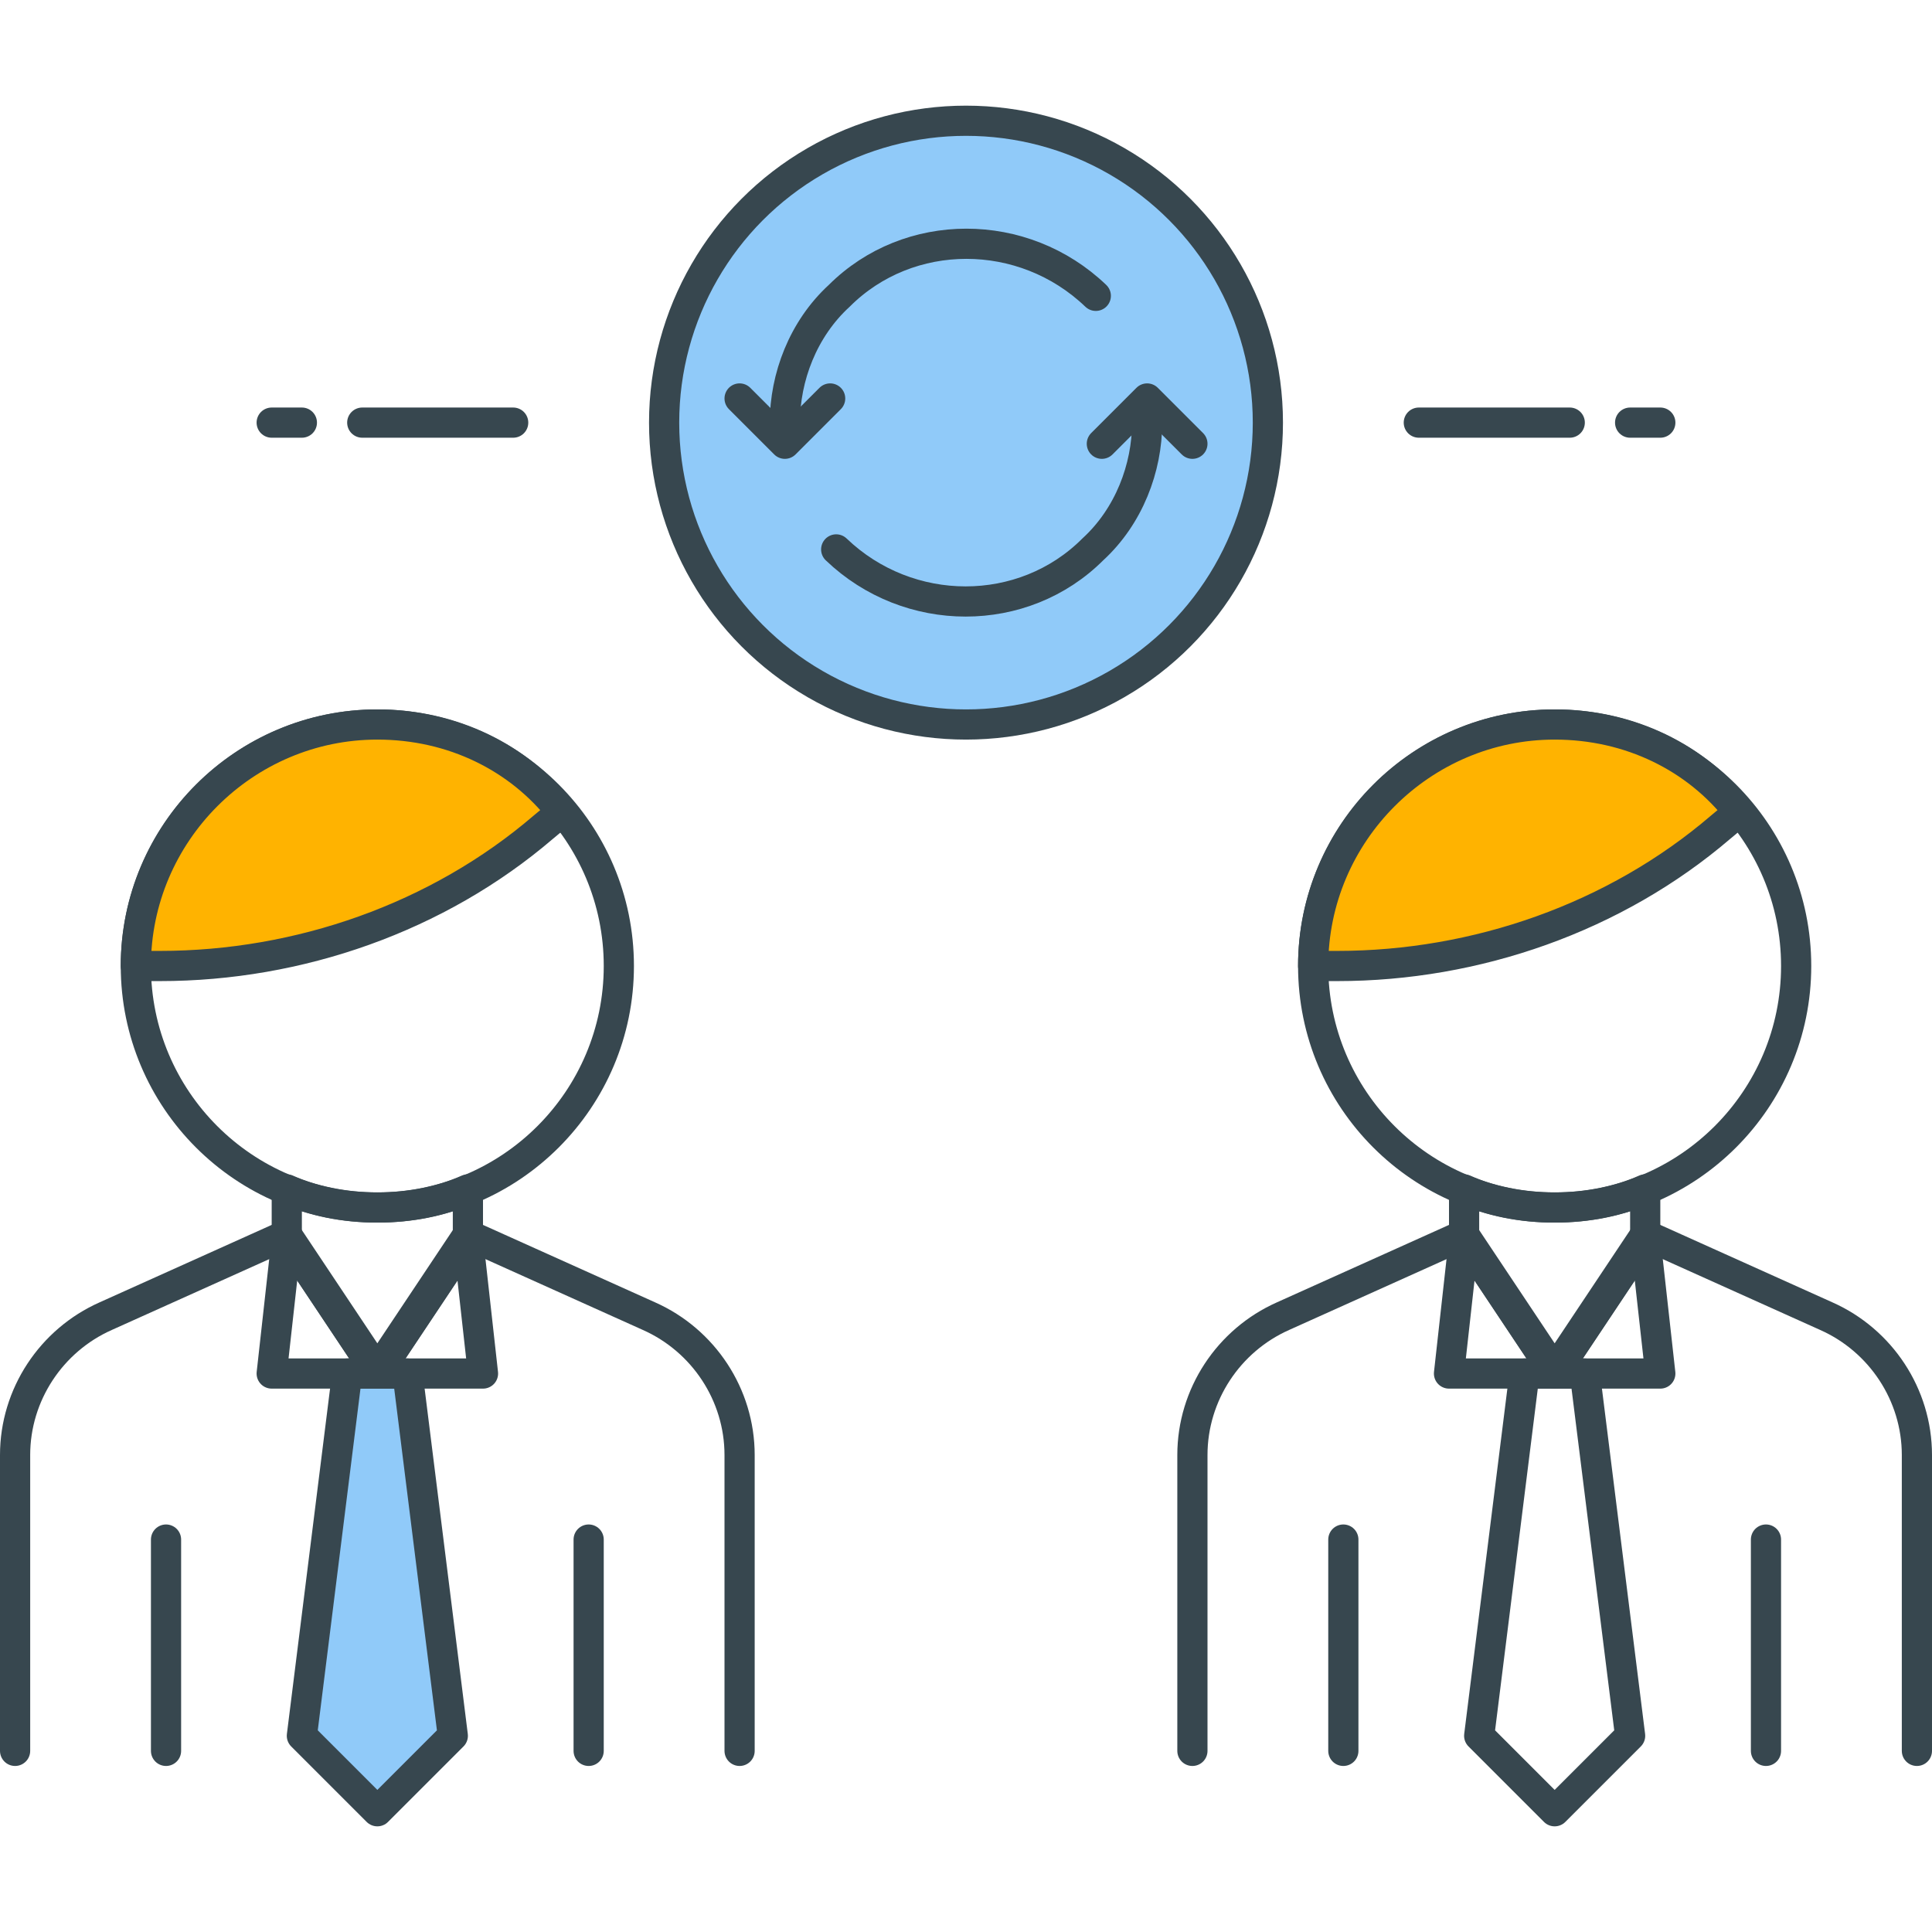 <?xml version="1.0" encoding="utf-8"?>
<!-- Generator: Adobe Illustrator 21.1.0, SVG Export Plug-In . SVG Version: 6.00 Build 0)  -->
<svg version="1.1" id="Icon_Set" xmlns="http://www.w3.org/2000/svg" xmlns:xlink="http://www.w3.org/1999/xlink" x="0px" y="0px"
	 viewBox="0 0 64 64" style="enable-background:new 0 0 64 64;" xml:space="preserve">
<style type="text/css">
	.st0{fill:none;stroke:#37474F;stroke-linecap:round;stroke-linejoin:round;stroke-miterlimit:10;}
	.st1{fill:#FFB300;stroke:#37474F;stroke-linecap:round;stroke-linejoin:round;stroke-miterlimit:10;}
	.st2{fill:#90CAF9;stroke:#37474F;stroke-linecap:round;stroke-linejoin:round;stroke-miterlimit:10;}
	.st3{fill:#FFFFFF;stroke:#37474F;stroke-linecap:round;stroke-linejoin:round;stroke-miterlimit:10;}
	.st4{fill:#FF7043;stroke:#37474F;stroke-linecap:round;stroke-linejoin:round;stroke-miterlimit:10;}
	.st5{fill:#9CCC65;stroke:#37474F;stroke-linecap:round;stroke-linejoin:round;stroke-miterlimit:10;}
	.st6{fill:#37474F;}
	.st7{fill:#37474F;stroke:#37474F;stroke-linecap:round;stroke-linejoin:round;stroke-miterlimit:10;}
	.st8{fill:none;stroke:#37474F;stroke-linecap:square;stroke-linejoin:round;stroke-miterlimit:10;}
</style>
<g id="Job_Rotation">
	<g>
		<g>
			<g>
				<circle class="st0" cx="12.5" cy="32" r="8"/>
				<path class="st1" d="M18,27.4l0.6-0.5C17.2,25.1,15,24,12.5,24c-4.4,0-8,3.6-8,8h0.8C9.9,32,14.5,30.4,18,27.4z"/>
			</g>
			<g>
				<path class="st0" d="M12.5,40c-1.1,0-2.1-0.2-3-0.6l0,1.6l3,4.5l3-4.5l0-1.6C14.6,39.8,13.6,40,12.5,40z"/>
				<line class="st0" x1="19.5" y1="51" x2="19.5" y2="58"/>
				<line class="st0" x1="5.5" y1="51" x2="5.5" y2="58"/>
				<polygon class="st2" points="15,57.5 12.5,60 10,57.5 11.5,45.5 13.5,45.5 				"/>
				<polygon class="st0" points="9.5,41 9,45.5 16,45.5 15.5,41 12.5,45.5 				"/>
				<path class="st0" d="M24.5,58v-9.8c0-2-1.2-3.8-3-4.6l-6-2.7l-3,4.5l-3-4.5l-6,2.7c-1.8,0.8-3,2.6-3,4.6V58"/>
			</g>
		</g>
		<g>
			<g>
				<circle class="st0" cx="51.5" cy="32" r="8"/>
				<path class="st1" d="M57,27.4l0.6-0.5C56.2,25.1,54,24,51.5,24c-4.4,0-8,3.6-8,8h0.8C48.9,32,53.5,30.4,57,27.4z"/>
			</g>
			<g>
				<path class="st0" d="M51.5,40c-1.1,0-2.1-0.2-3-0.6l0,1.6l3,4.5l3-4.5l0-1.6C53.6,39.8,52.6,40,51.5,40z"/>
				<line class="st0" x1="58.5" y1="51" x2="58.5" y2="58"/>
				<line class="st0" x1="44.5" y1="51" x2="44.5" y2="58"/>
				<polygon class="st0" points="54,57.5 51.5,60 49,57.5 50.5,45.5 52.5,45.5 				"/>
				<polygon class="st0" points="48.5,41 48,45.5 55,45.5 54.5,41 51.5,45.5 				"/>
				<path class="st0" d="M63.5,58v-9.8c0-2-1.2-3.8-3-4.6l-6-2.7l-3,4.5l-3-4.5l-6,2.7c-1.8,0.8-3,2.6-3,4.6V58"/>
			</g>
		</g>
		<g>
			<circle class="st2" cx="32" cy="14" r="10"/>
			<path class="st0" d="M38,14c0,1.5-0.6,3.1-1.8,4.2c-2.3,2.3-6.1,2.3-8.5,0"/>
			<path class="st0" d="M26,14c0-1.5,0.6-3.1,1.8-4.2c2.3-2.3,6.1-2.3,8.5,0"/>
			<polyline class="st0" points="27.5,13.2 26,14.7 24.5,13.2 			"/>
			<polyline class="st0" points="39.5,14.7 38,13.2 36.5,14.7 			"/>
		</g>
		<g>
			<line class="st0" x1="17" y1="14" x2="12" y2="14"/>
			<line class="st0" x1="10" y1="14" x2="9" y2="14"/>
		</g>
		<g>
			<line class="st0" x1="47" y1="14" x2="52" y2="14"/>
			<line class="st0" x1="54" y1="14" x2="55" y2="14"/>
		</g>
	</g>
</g>
</svg>
